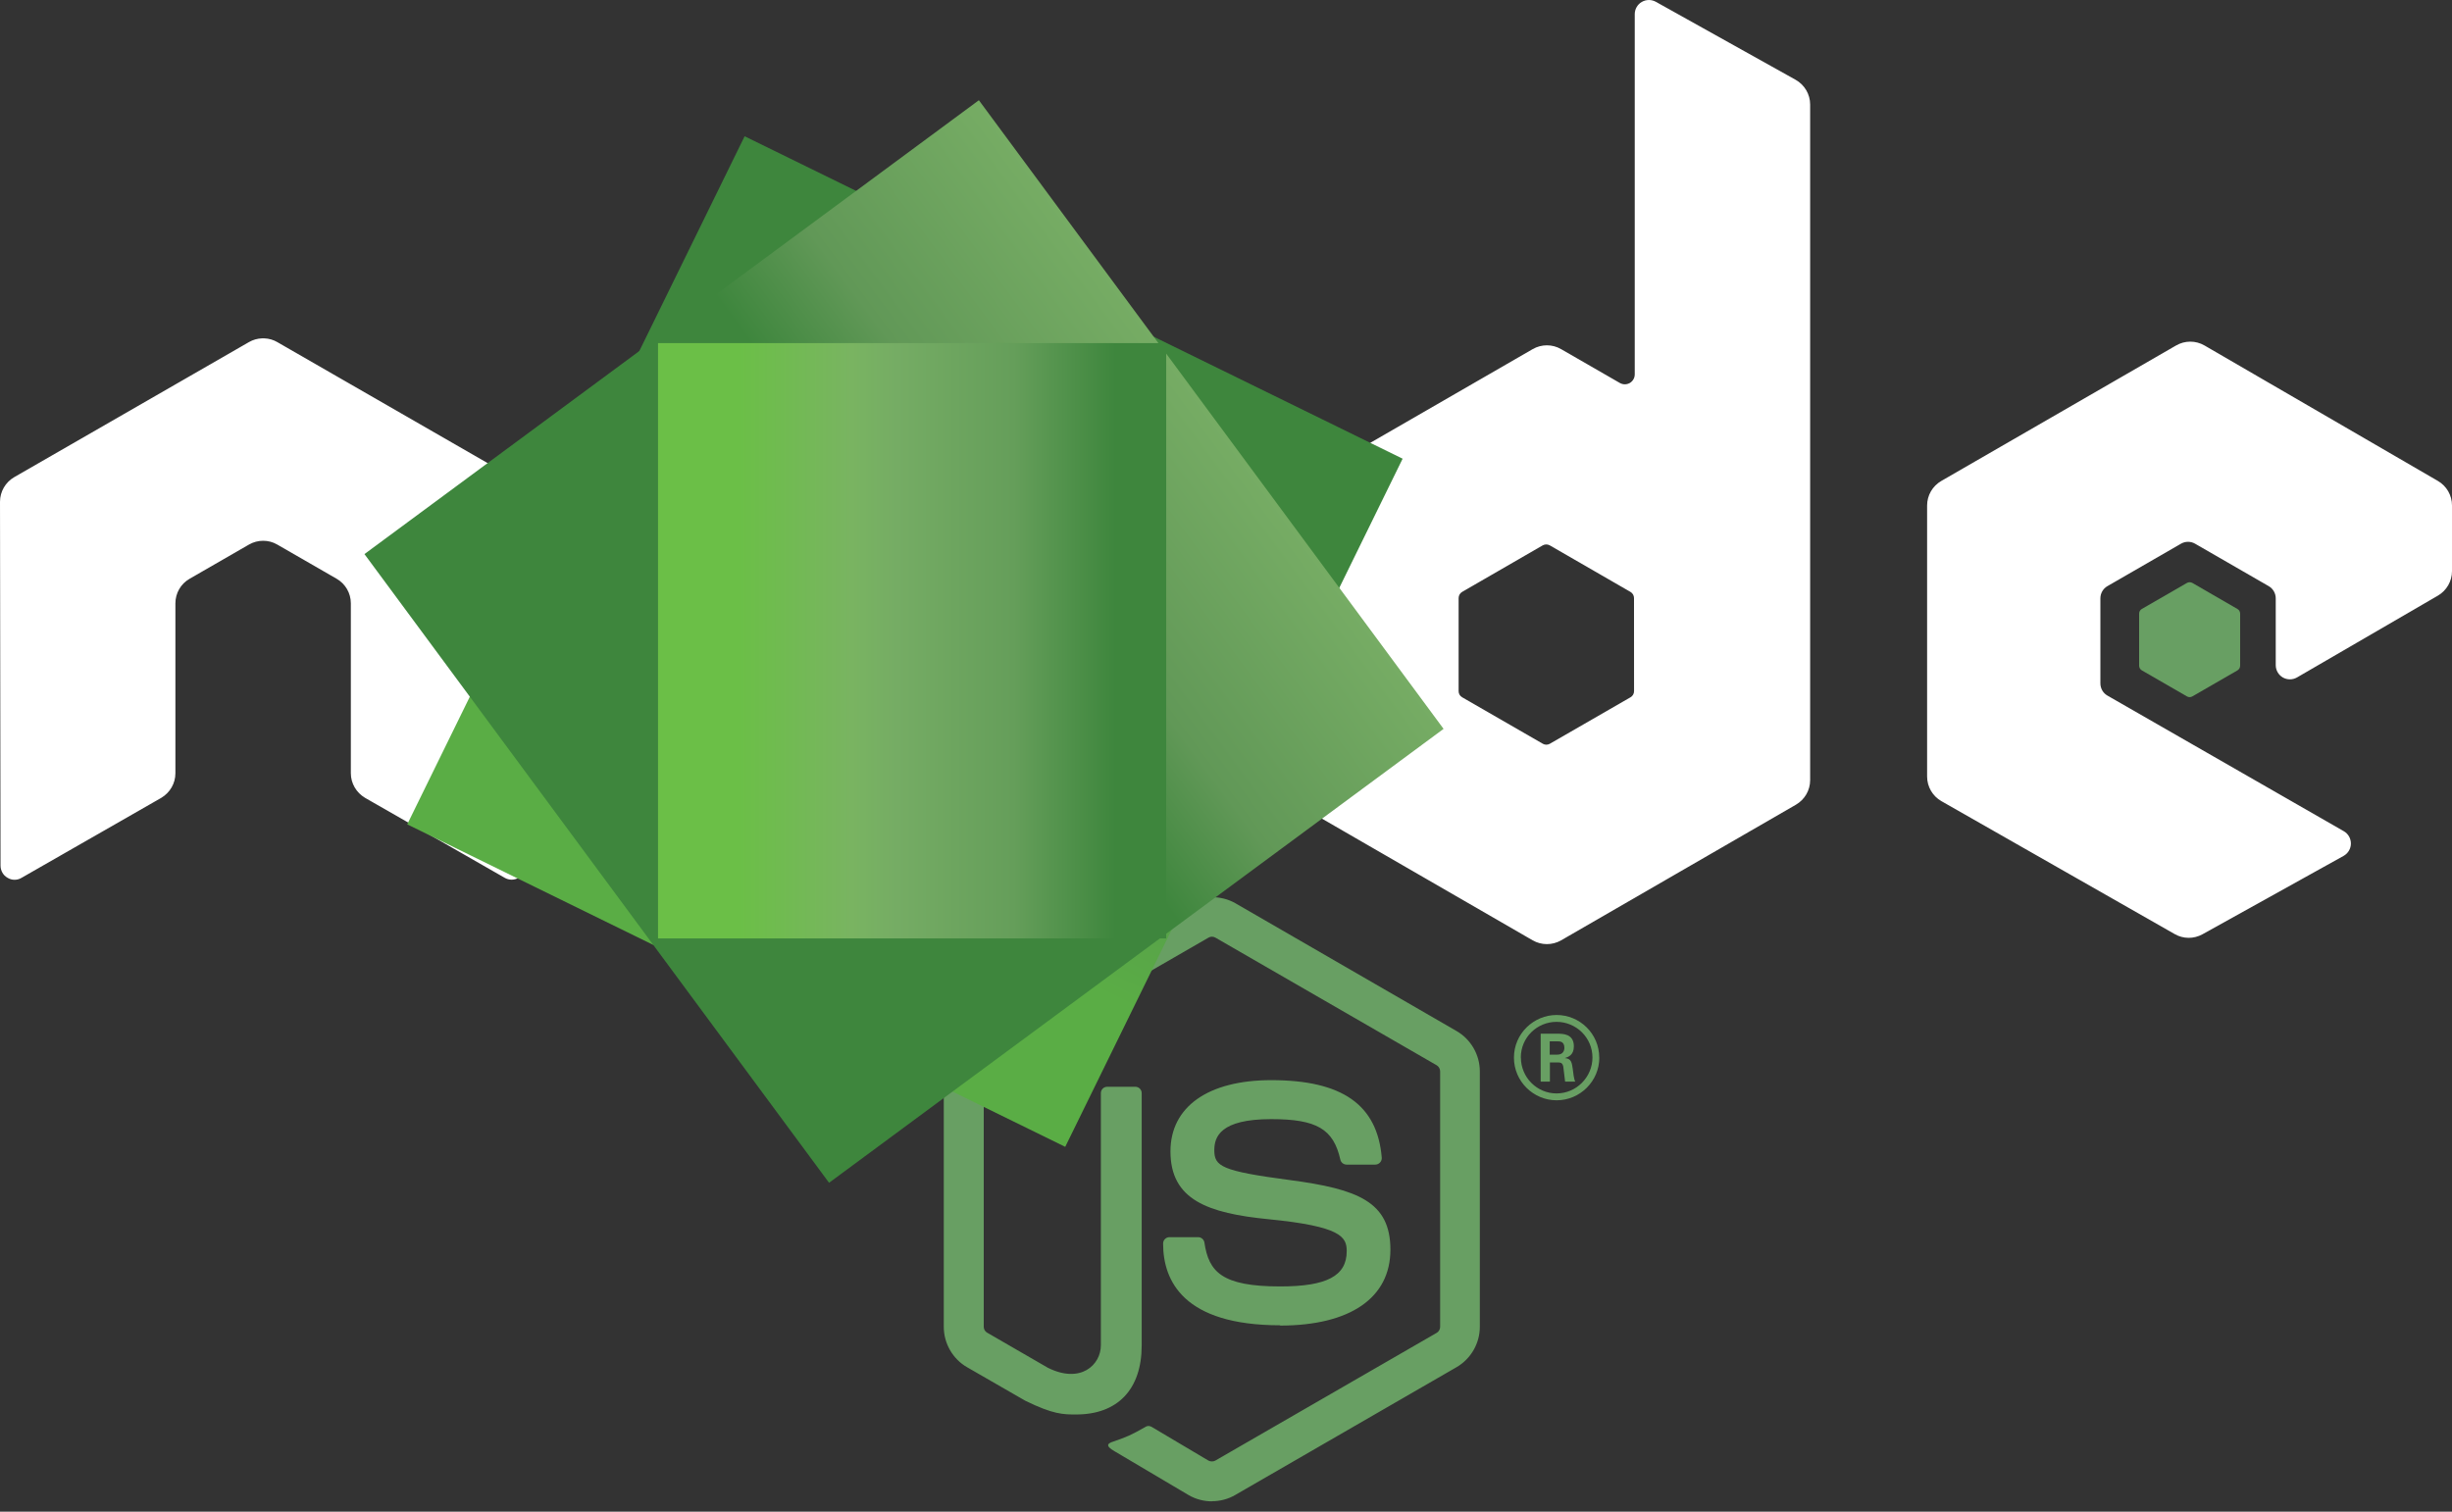 <svg width="60" height="37" viewBox="0 0 60 37" fill="none" xmlns="http://www.w3.org/2000/svg">
<rect x="0" y="0" width="60" height="37" fill="#333333" stroke="none"/>
<g clip-path="url(#clip0_2_48)">
<path d="M29.655 36.747C29.457 36.747 29.26 36.695 29.087 36.595L27.278 35.524C27.007 35.373 27.139 35.319 27.228 35.289C27.589 35.163 27.662 35.134 28.046 34.916C28.087 34.893 28.14 34.901 28.181 34.925L29.571 35.75C29.621 35.777 29.692 35.777 29.738 35.75L35.157 32.622C35.207 32.594 35.24 32.535 35.24 32.476V26.223C35.24 26.161 35.207 26.105 35.156 26.074L29.74 22.949C29.689 22.919 29.623 22.919 29.573 22.949L24.157 26.074C24.105 26.104 24.072 26.162 24.072 26.222V32.474C24.072 32.534 24.104 32.591 24.156 32.619L25.64 33.477C26.445 33.879 26.938 33.405 26.938 32.927V26.756C26.938 26.668 27.007 26.6 27.095 26.6H27.781C27.867 26.6 27.937 26.668 27.937 26.756V32.93C27.937 34.004 27.351 34.621 26.333 34.621C26.019 34.621 25.773 34.621 25.084 34.282L23.662 33.463C23.311 33.26 23.094 32.88 23.094 32.474V26.222C23.094 25.815 23.311 25.435 23.662 25.234L29.086 22.105C29.429 21.911 29.885 21.911 30.225 22.105L35.642 25.236C35.992 25.438 36.211 25.816 36.211 26.223V32.476C36.211 32.881 35.992 33.26 35.642 33.463L30.225 36.592C30.052 36.693 29.855 36.744 29.654 36.744" fill="#689F63"/>
<path d="M31.329 32.438C28.958 32.438 28.461 31.35 28.461 30.437C28.461 30.35 28.531 30.281 28.618 30.281H29.318C29.395 30.281 29.46 30.338 29.472 30.414C29.578 31.127 29.893 31.487 31.326 31.487C32.468 31.487 32.954 31.229 32.954 30.623C32.954 30.275 32.816 30.016 31.042 29.842C29.558 29.695 28.641 29.369 28.641 28.182C28.641 27.089 29.563 26.438 31.108 26.438C32.843 26.438 33.703 27.04 33.811 28.334C33.815 28.378 33.799 28.422 33.769 28.454C33.739 28.486 33.697 28.505 33.654 28.505H32.95C32.877 28.505 32.813 28.453 32.798 28.383C32.629 27.633 32.219 27.392 31.105 27.392C29.859 27.392 29.714 27.826 29.714 28.152C29.714 28.547 29.885 28.662 31.567 28.884C33.232 29.105 34.023 29.417 34.023 30.588C34.023 31.768 33.038 32.445 31.321 32.445L31.329 32.438ZM37.921 25.814H38.103C38.252 25.814 38.28 25.709 38.28 25.648C38.28 25.488 38.17 25.488 38.109 25.488H37.922L37.921 25.814ZM37.7 25.301H38.103C38.241 25.301 38.512 25.301 38.512 25.61C38.512 25.826 38.374 25.871 38.291 25.898C38.453 25.909 38.463 26.014 38.485 26.164C38.496 26.257 38.514 26.419 38.546 26.473H38.298C38.291 26.419 38.253 26.12 38.253 26.104C38.237 26.038 38.214 26.005 38.131 26.005H37.926V26.474H37.7V25.301ZM37.216 25.884C37.216 26.37 37.608 26.763 38.089 26.763C38.575 26.763 38.967 26.362 38.967 25.884C38.967 25.397 38.569 25.011 38.088 25.011C37.613 25.011 37.214 25.392 37.214 25.883L37.216 25.884ZM39.135 25.887C39.135 26.462 38.664 26.931 38.09 26.931C37.521 26.931 37.046 26.467 37.046 25.887C37.046 25.296 37.532 24.843 38.09 24.843C38.653 24.843 39.133 25.297 39.133 25.887" fill="#689F63"/>
<path fill-rule="evenodd" clip-rule="evenodd" d="M12.877 12.281C12.877 12.032 12.745 11.803 12.53 11.679L6.785 8.373C6.688 8.316 6.579 8.286 6.469 8.282H6.41C6.299 8.286 6.191 8.316 6.092 8.373L0.348 11.679C0.134 11.803 7.62939e-05 12.033 7.62939e-05 12.282L0.013 21.185C0.013 21.309 0.076 21.424 0.185 21.485C0.291 21.55 0.424 21.55 0.529 21.485L3.945 19.529C4.16 19.401 4.292 19.174 4.292 18.927V14.768C4.292 14.52 4.423 14.29 4.638 14.167L6.092 13.329C6.2 13.267 6.319 13.236 6.44 13.236C6.558 13.236 6.68 13.267 6.785 13.329L8.238 14.166C8.453 14.29 8.585 14.519 8.585 14.767V18.926C8.585 19.173 8.719 19.401 8.933 19.528L12.346 21.483C12.453 21.547 12.587 21.547 12.693 21.483C12.799 21.422 12.865 21.306 12.865 21.183L12.877 12.281ZM39.985 16.917C39.985 16.979 39.952 17.036 39.898 17.067L37.925 18.204C37.872 18.235 37.805 18.235 37.752 18.204L35.779 17.067C35.724 17.036 35.692 16.979 35.692 16.917V14.639C35.692 14.577 35.724 14.52 35.777 14.488L37.749 13.349C37.803 13.318 37.87 13.318 37.924 13.349L39.898 14.488C39.952 14.52 39.984 14.577 39.984 14.639L39.985 16.917ZM40.518 0.044C40.41 -0.016 40.279 -0.014 40.173 0.048C40.067 0.11 40.002 0.224 40.002 0.347V9.163C40.002 9.25 39.956 9.33 39.881 9.374C39.806 9.417 39.713 9.417 39.638 9.374L38.199 8.545C37.985 8.421 37.721 8.421 37.505 8.545L31.759 11.861C31.544 11.985 31.412 12.214 31.412 12.461V19.096C31.412 19.344 31.544 19.572 31.759 19.697L37.505 23.016C37.72 23.139 37.984 23.139 38.2 23.016L43.946 19.696C44.161 19.571 44.294 19.343 44.294 19.095V2.558C44.294 2.307 44.157 2.075 43.937 1.952L40.518 0.044ZM59.655 14.579C59.868 14.455 60 14.226 60 13.979V12.371C60 12.124 59.868 11.895 59.654 11.771L53.944 8.456C53.729 8.331 53.464 8.331 53.248 8.456L47.503 11.772C47.288 11.897 47.156 12.125 47.156 12.373V19.006C47.156 19.255 47.29 19.486 47.506 19.609L53.215 22.863C53.425 22.984 53.682 22.985 53.895 22.867L57.349 20.948C57.457 20.887 57.526 20.771 57.526 20.647C57.526 20.522 57.46 20.405 57.351 20.344L51.571 17.027C51.462 16.966 51.396 16.85 51.396 16.727V14.646C51.396 14.522 51.461 14.408 51.569 14.346L53.368 13.308C53.475 13.246 53.607 13.246 53.714 13.308L55.514 14.346C55.621 14.407 55.687 14.522 55.687 14.646V16.281C55.687 16.405 55.754 16.52 55.861 16.582C55.968 16.643 56.101 16.643 56.208 16.581L59.655 14.579Z" fill="white"/>
<path fill-rule="evenodd" clip-rule="evenodd" d="M53.514 14.268C53.554 14.245 53.605 14.245 53.647 14.268L54.749 14.905C54.79 14.928 54.816 14.972 54.816 15.02V16.294C54.816 16.341 54.79 16.385 54.749 16.409L53.647 17.045C53.605 17.069 53.554 17.069 53.514 17.045L52.412 16.409C52.37 16.385 52.344 16.341 52.344 16.294V15.02C52.344 14.972 52.368 14.928 52.41 14.905L53.514 14.268Z" fill="#689F63"/>
<path d="M34.322 11.227L18.221 3.335L9.965 20.177L26.066 28.07L34.322 11.227Z" fill="url(#paint0_linear_2_48)"/>
<path d="M8.918 13.562L20.287 28.95L35.324 17.84L23.953 2.453L8.918 13.562Z" fill="url(#paint1_linear_2_48)"/>
<path d="M16.102 8.398V22.969H28.537V8.398H16.102Z" fill="url(#paint2_linear_2_48)"/>
</g>
<defs>
<linearGradient id="paint0_linear_2_48" x1="26.267" y1="7.269" x2="18.011" y2="24.11" gradientUnits="userSpaceOnUse">
<stop offset="0.3" stop-color="#3E863D"/>
<stop offset="0.5" stop-color="#55934F"/>
<stop offset="0.8" stop-color="#5AAD45"/>
</linearGradient>
<linearGradient id="paint1_linear_2_48" x1="14.671" y1="21.344" x2="29.708" y2="10.233" gradientUnits="userSpaceOnUse">
<stop offset="0.57" stop-color="#3E863D"/>
<stop offset="0.72" stop-color="#619857"/>
<stop offset="1" stop-color="#76AC64"/>
</linearGradient>
<linearGradient id="paint2_linear_2_48" x1="16.106" y1="15.684" x2="28.539" y2="15.684" gradientUnits="userSpaceOnUse">
<stop offset="0.16" stop-color="#6BBF47"/>
<stop offset="0.38" stop-color="#79B461"/>
<stop offset="0.47" stop-color="#75AC64"/>
<stop offset="0.7" stop-color="#659E5A"/>
<stop offset="0.9" stop-color="#3E863D"/>
</linearGradient>
<clipPath id="clip0_2_48">
<rect width="60" height="36.747" fill="white"/>
</clipPath>
</defs>
</svg>
